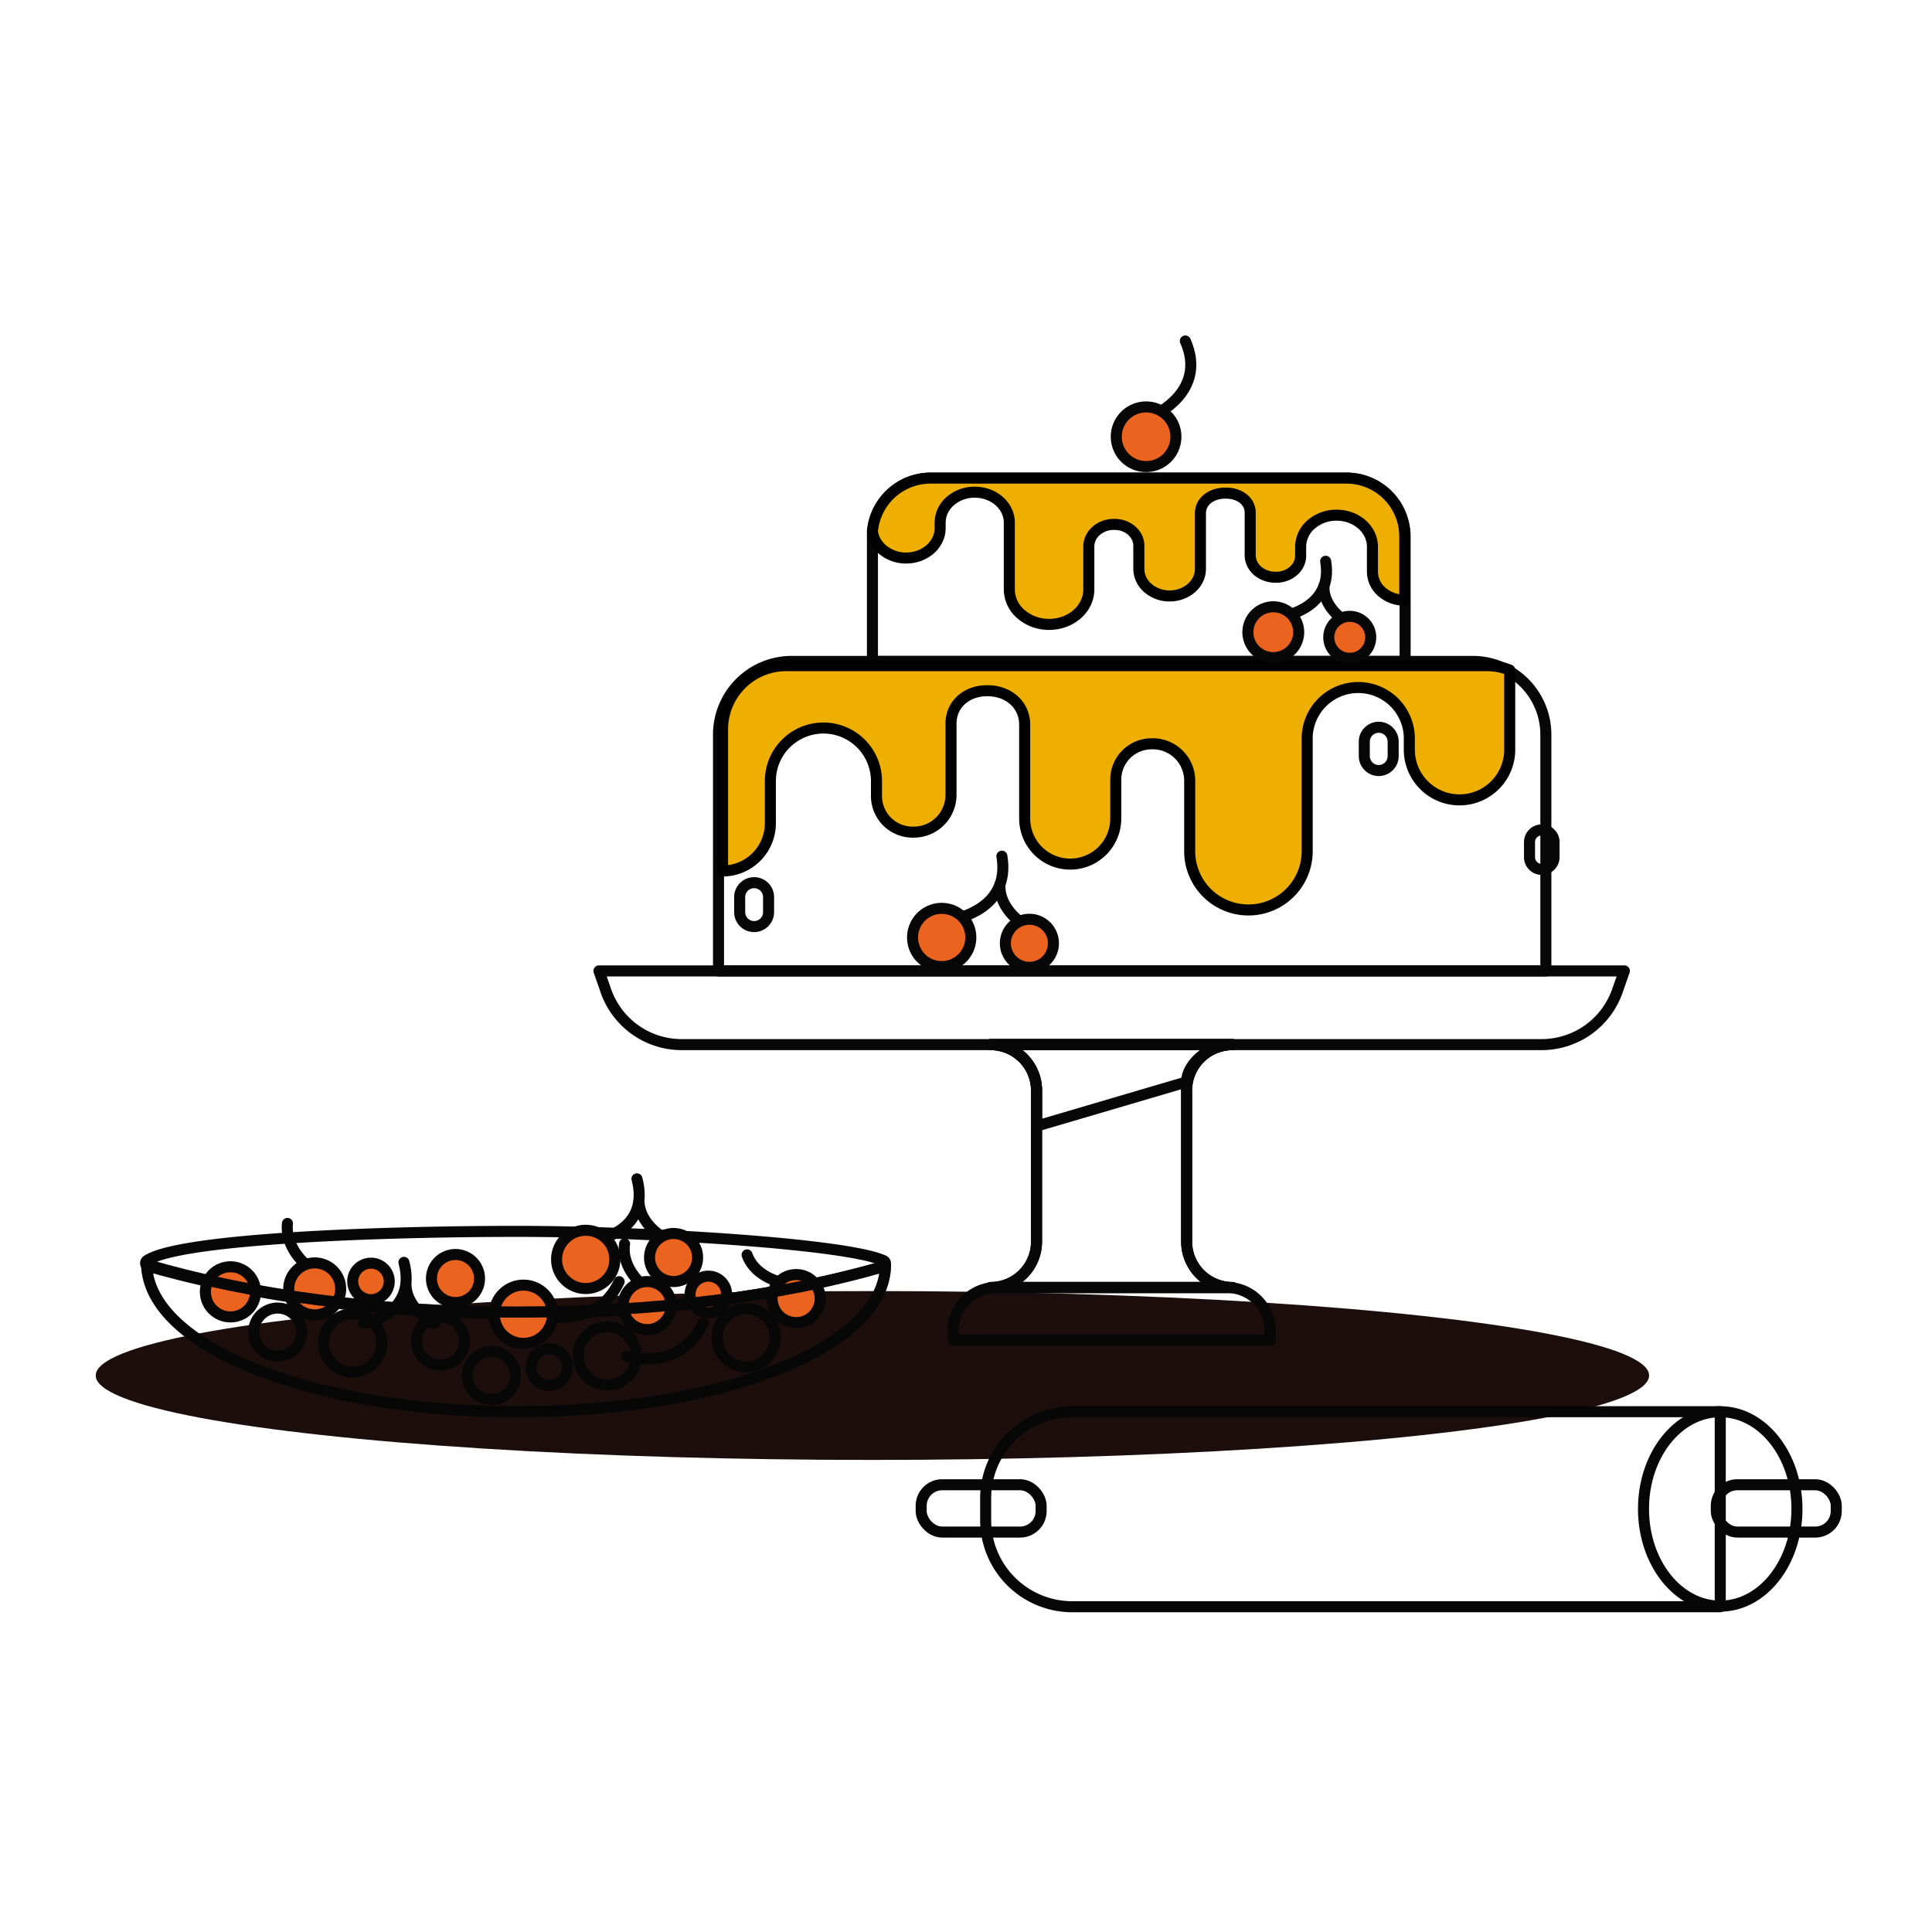 <svg xmlns="http://www.w3.org/2000/svg" viewBox="0 0 700 700"><defs><style>.cls-1,.cls-3,.cls-6{fill:transparent;}.cls-2{fill:#1c0e0c;}.cls-3,.cls-4,.cls-5,.cls-6{stroke:#070707;}.cls-3,.cls-4,.cls-5,.cls-6,.cls-7{stroke-linecap:round;stroke-linejoin:round;stroke-width:4px;}.cls-4{fill:none;}.cls-5{fill:#ea631f;}.cls-6{opacity:0.5;}.cls-7{fill:#efaf00;stroke:#000;}</style></defs><g id="Layer_2" data-name="Layer 2"><rect class="cls-1" x="-1477.17" y="-1552.83" width="7197.02" height="2279.9"/></g><g id="Chars"><ellipse class="cls-2" cx="316.09" cy="498.37" rx="281.41" ry="30.59"/><g id="ROLLING_PIN" data-name="ROLLING PIN"><rect class="cls-3" x="333.76" y="537.96" width="43.46" height="17.15" rx="7.62" transform="translate(710.98 1093.06) rotate(-180)"/><path class="cls-3" d="M357.11,511.5H591.88a31.39,31.39,0,0,1,31.39,31.39v7.88a31.39,31.39,0,0,1-31.39,31.39H357.11a0,0,0,0,1,0,0V511.5A0,0,0,0,1,357.11,511.5Z" transform="translate(980.39 1093.65) rotate(-180)"/><ellipse class="cls-3" cx="623.27" cy="546.71" rx="27.8" ry="35.22"/><rect class="cls-3" x="621.86" y="537.96" width="43.46" height="17.15" rx="7.62" transform="translate(1287.17 1093.06) rotate(-180)"/></g><g id="BERRIES"><path class="cls-3" d="M320.19,456.76a1.13,1.13,0,0,1-.17,2.1c-37.54,10.73-83.46,17.05-133,17.05-49.78,0-95.87-6.37-133.49-17.18a1.13,1.13,0,0,1-.3-2c12.13-8.13,86.69-10.58,133.79-10.58C233.13,446.13,306.5,450.52,320.19,456.76Z"/><path class="cls-4" d="M216.16,449.19s19.63-3.11,14.62-22.08"/><circle class="cls-5" cx="212.21" cy="456.3" r="10.56" transform="translate(-267.65 304.74) rotate(-47.53)"/><path class="cls-3" d="M241.92,449.25s-9.89-4.59-10.42-13.86"/><circle class="cls-5" cx="244.05" cy="455.61" r="8.71" transform="translate(-219.21 226.42) rotate(-35.5)"/><path class="cls-3" d="M131.72,479.46s19.63-3.12,14.63-22.09"/><circle class="cls-3" cx="127.78" cy="486.56" r="10.56" transform="translate(-181 89.42) rotate(-23.15)"/><path class="cls-3" d="M157.48,479.52s-9.88-4.6-10.41-13.87"/><circle class="cls-3" cx="159.61" cy="485.87" r="8.71" transform="translate(-141.63 72.59) rotate(-17.9)"/><path class="cls-3" d="M196.7,476.37s19.35,5.74,27.63-12"/><circle class="cls-5" cx="189.65" cy="476.17" r="10.56" transform="translate(-277.55 265.39) rotate(-44)"/><path class="cls-3" d="M227.1,491.45s19.34,5.74,27.63-12"/><circle class="cls-3" cx="220.05" cy="491.25" r="10.56" transform="translate(-283.19 682.31) rotate(-86.66)"/><circle class="cls-3" cx="270.36" cy="484.73" r="10.56" transform="translate(-273.22 596.88) rotate(-72.51)"/><path class="cls-3" d="M233.69,466.37s-8.75-6.5-7.39-15.69"/><circle class="cls-5" cx="234.49" cy="473.02" r="8.71" transform="translate(-52.21 29.7) rotate(-6.52)"/><path class="cls-3" d="M284.61,465s-10.78-1.6-13.93-10.33"/><circle class="cls-5" cx="288.46" cy="470.5" r="8.71"/><path class="cls-3" d="M112.84,459.87s-9.74-6.63-8.69-16.6"/><circle class="cls-5" cx="114" cy="467.01" r="9.42" transform="translate(-219.42 120.71) rotate(-30.2)"/><circle class="cls-5" cx="256.66" cy="469.01" r="6.62" transform="translate(-246.49 649.82) rotate(-81.08)"/><circle class="cls-5" cx="134.4" cy="464.3" r="6.62" transform="translate(-172.22 90.64) rotate(-23.23)"/><circle class="cls-5" cx="83.51" cy="468.04" r="9.09" transform="translate(-349.08 270.8) rotate(-55.37)"/><path class="cls-3" d="M192.56,493.86a6.62,6.62,0,1,0,7.94-5A6.63,6.63,0,0,0,192.56,493.86Z"/><circle class="cls-5" cx="165.04" cy="463.22" r="8.71" transform="translate(-326.36 481.77) rotate(-72.55)"/><circle class="cls-3" cx="100.62" cy="482.64" r="8.71" transform="translate(-54.17 14.55) rotate(-6.52)"/><circle class="cls-3" cx="178.04" cy="498.37" r="8.71" transform="translate(-350.78 518.78) rotate(-72.55)"/><path class="cls-6" d="M320.84,458.69C320.07,488.48,261.3,511.5,187,511.5S53.89,488,53.12,458.16c38,11.16,83.22,17.23,133.86,17.23S282.87,469.84,320.84,458.69Z"/><path class="cls-3" d="M320.84,458.69C320.07,488.48,261.3,511.5,187,511.5S53.89,488,53.12,458.16c38,11.16,83.22,17.23,133.86,17.23S282.87,469.84,320.84,458.69Z"/></g><g id="CAKE"><g id="CAKE-2" data-name="CAKE"><path class="cls-3" d="M286.85,239.64H533.57a26.52,26.52,0,0,1,26.52,26.52v85.63a0,0,0,0,1,0,0H260.33a0,0,0,0,1,0,0V266.16A26.52,26.52,0,0,1,286.85,239.64Z"/><path class="cls-3" d="M509.1,194.37v45.27h-193V194.37a21.13,21.13,0,0,1,21.14-21.14H488A21.13,21.13,0,0,1,509,192.56C509.07,193.16,509.1,193.76,509.1,194.37Z"/><path class="cls-7" d="M547,242.77v28.85a18.19,18.19,0,1,1-36.38,0v-3.4a18.51,18.51,0,1,0-37,0v40.65a21.29,21.29,0,0,1-42.57,0v-26a13.38,13.38,0,0,0-13.38-13.38h-.41a13,13,0,0,0-13,13v14.09a16.48,16.48,0,1,1-33,0V262.59c0-7.36-6-12.32-13.35-12.32h-.4c-7.15,0-12.94,4.78-12.94,11.93V288a13.5,13.5,0,0,1-13.51,13.5h-.4a13.1,13.1,0,0,1-13.1-13.11V283a19.22,19.22,0,0,0-38.44,0v15.26a17.31,17.31,0,0,1-17.32,17.31V264.25a23.09,23.09,0,0,1,23.08-23.08H538.55A23.06,23.06,0,0,1,547,242.77Z"/><path class="cls-3" d="M345.76,332.94s20.54-3.39,17.24-22.73"/><circle class="cls-5" cx="341.2" cy="339.67" r="10.56" transform="translate(-15.87 662.62) rotate(-87)"/><path class="cls-3" d="M371.41,335.29s-9.43-5.45-9.14-14.73"/><circle class="cls-5" cx="372.97" cy="341.81" r="8.71" transform="translate(-128.45 274.57) rotate(-34.87)"/><path class="cls-3" d="M558.61,315a4.44,4.44,0,0,1-4.44-4.45v-5.21a4.45,4.45,0,1,1,8.89,0v5.21A4.45,4.45,0,0,1,558.61,315Z"/><path class="cls-3" d="M499.54,279.18a5.24,5.24,0,0,1-5.23-5.24v-5.21a5.23,5.23,0,1,1,10.46,0v5.21A5.24,5.24,0,0,1,499.54,279.18Z"/><path class="cls-3" d="M273.23,335.72a5.23,5.23,0,0,1-5.23-5.23v-5.21a5.24,5.24,0,1,1,10.47,0v5.21A5.24,5.24,0,0,1,273.23,335.72Z"/><path class="cls-7" d="M316.09,192.56a10.3,10.3,0,0,0,3.53,6.45,13.15,13.15,0,0,0,8.7,3.17c6.8,0,12.31-4.85,12.31-10.83v-2a10.39,10.39,0,0,1,3.67-7.79,13.38,13.38,0,0,1,8.86-3.23c6.92,0,12.53,4.93,12.53,11v24.19a11.94,11.94,0,0,0,4.22,9,15.48,15.48,0,0,0,10.18,3.71c8,0,14.41-5.68,14.41-12.67V198c0-4.4,4.06-8,9.06-8h.27c4.85,0,8.79,3.46,8.79,7.73v8.38a9.24,9.24,0,0,0,3.27,6.94,11.91,11.91,0,0,0,7.89,2.87c6.16,0,11.16-4.39,11.16-9.81V186c0-4.39,4-7.33,9-7.33h.27c4.84,0,8.76,2.84,8.76,7.09v15.38c0,4.45,4.09,8,9.14,8h.27c4.9,0,8.87-3.49,8.87-7.8V198.1a10.78,10.78,0,0,1,3.81-8.09,13.92,13.92,0,0,1,9.2-3.35c7.19,0,13,5.12,13,11.44v9.08a9.68,9.68,0,0,0,3.43,7.28,12.51,12.51,0,0,0,8.29,3V194.37a21.13,21.13,0,0,0-21.14-21.14H337.15A21.13,21.13,0,0,0,316.09,192.56Z"/><path class="cls-3" d="M465.31,223.17s17.91-3,15-19.82"/><circle class="cls-5" cx="461.34" cy="229.04" r="9.21" transform="translate(-51.56 181.81) rotate(-21.14)"/><path class="cls-3" d="M487.68,225.22s-8.23-4.75-8-12.85"/><path class="cls-5" d="M481.49,230.05a7.6,7.6,0,1,0,8.4-6.69A7.6,7.6,0,0,0,481.49,230.05Z"/></g><g id="STAND"><path class="cls-3" d="M360.94,466.49h83.62a15.62,15.62,0,0,1,15.62,15.62v3.45a0,0,0,0,1,0,0H345.33a0,0,0,0,1,0,0V482.1A15.62,15.62,0,0,1,360.94,466.49Z"/><path class="cls-3" d="M358.91,466.49h0a16.65,16.65,0,0,0,16.65-16.65V395.13a16.64,16.64,0,0,0-16.65-16.65h87.68a16.65,16.65,0,0,0-16.65,16.65v54.71a16.66,16.66,0,0,0,16.65,16.65H358.91Z"/><path class="cls-3" d="M429.94,392c-.15-5.87,7.46-13.51,16.65-13.51H358.91a16.64,16.64,0,0,1,16.65,16.65V408Z"/><path class="cls-3" d="M358.91,466.49h0a16.65,16.65,0,0,0,16.65-16.65V395.13a16.64,16.64,0,0,0-16.65-16.65h87.68a16.65,16.65,0,0,0-16.65,16.65v54.71a16.66,16.66,0,0,0,16.65,16.65H358.91Z"/><path class="cls-3" d="M558.77,378.48h-312a29.07,29.07,0,0,1-27.32-19.7l-2.44-7H588.54l-2.45,7A29.07,29.07,0,0,1,558.77,378.48Z"/></g></g><g id="CHERRY"><path class="cls-4" d="M418.08,150.42s19.52-8.52,11.39-26.88"/><circle class="cls-5" cx="415.25" cy="158.24" r="10.81"/></g></g></svg>
